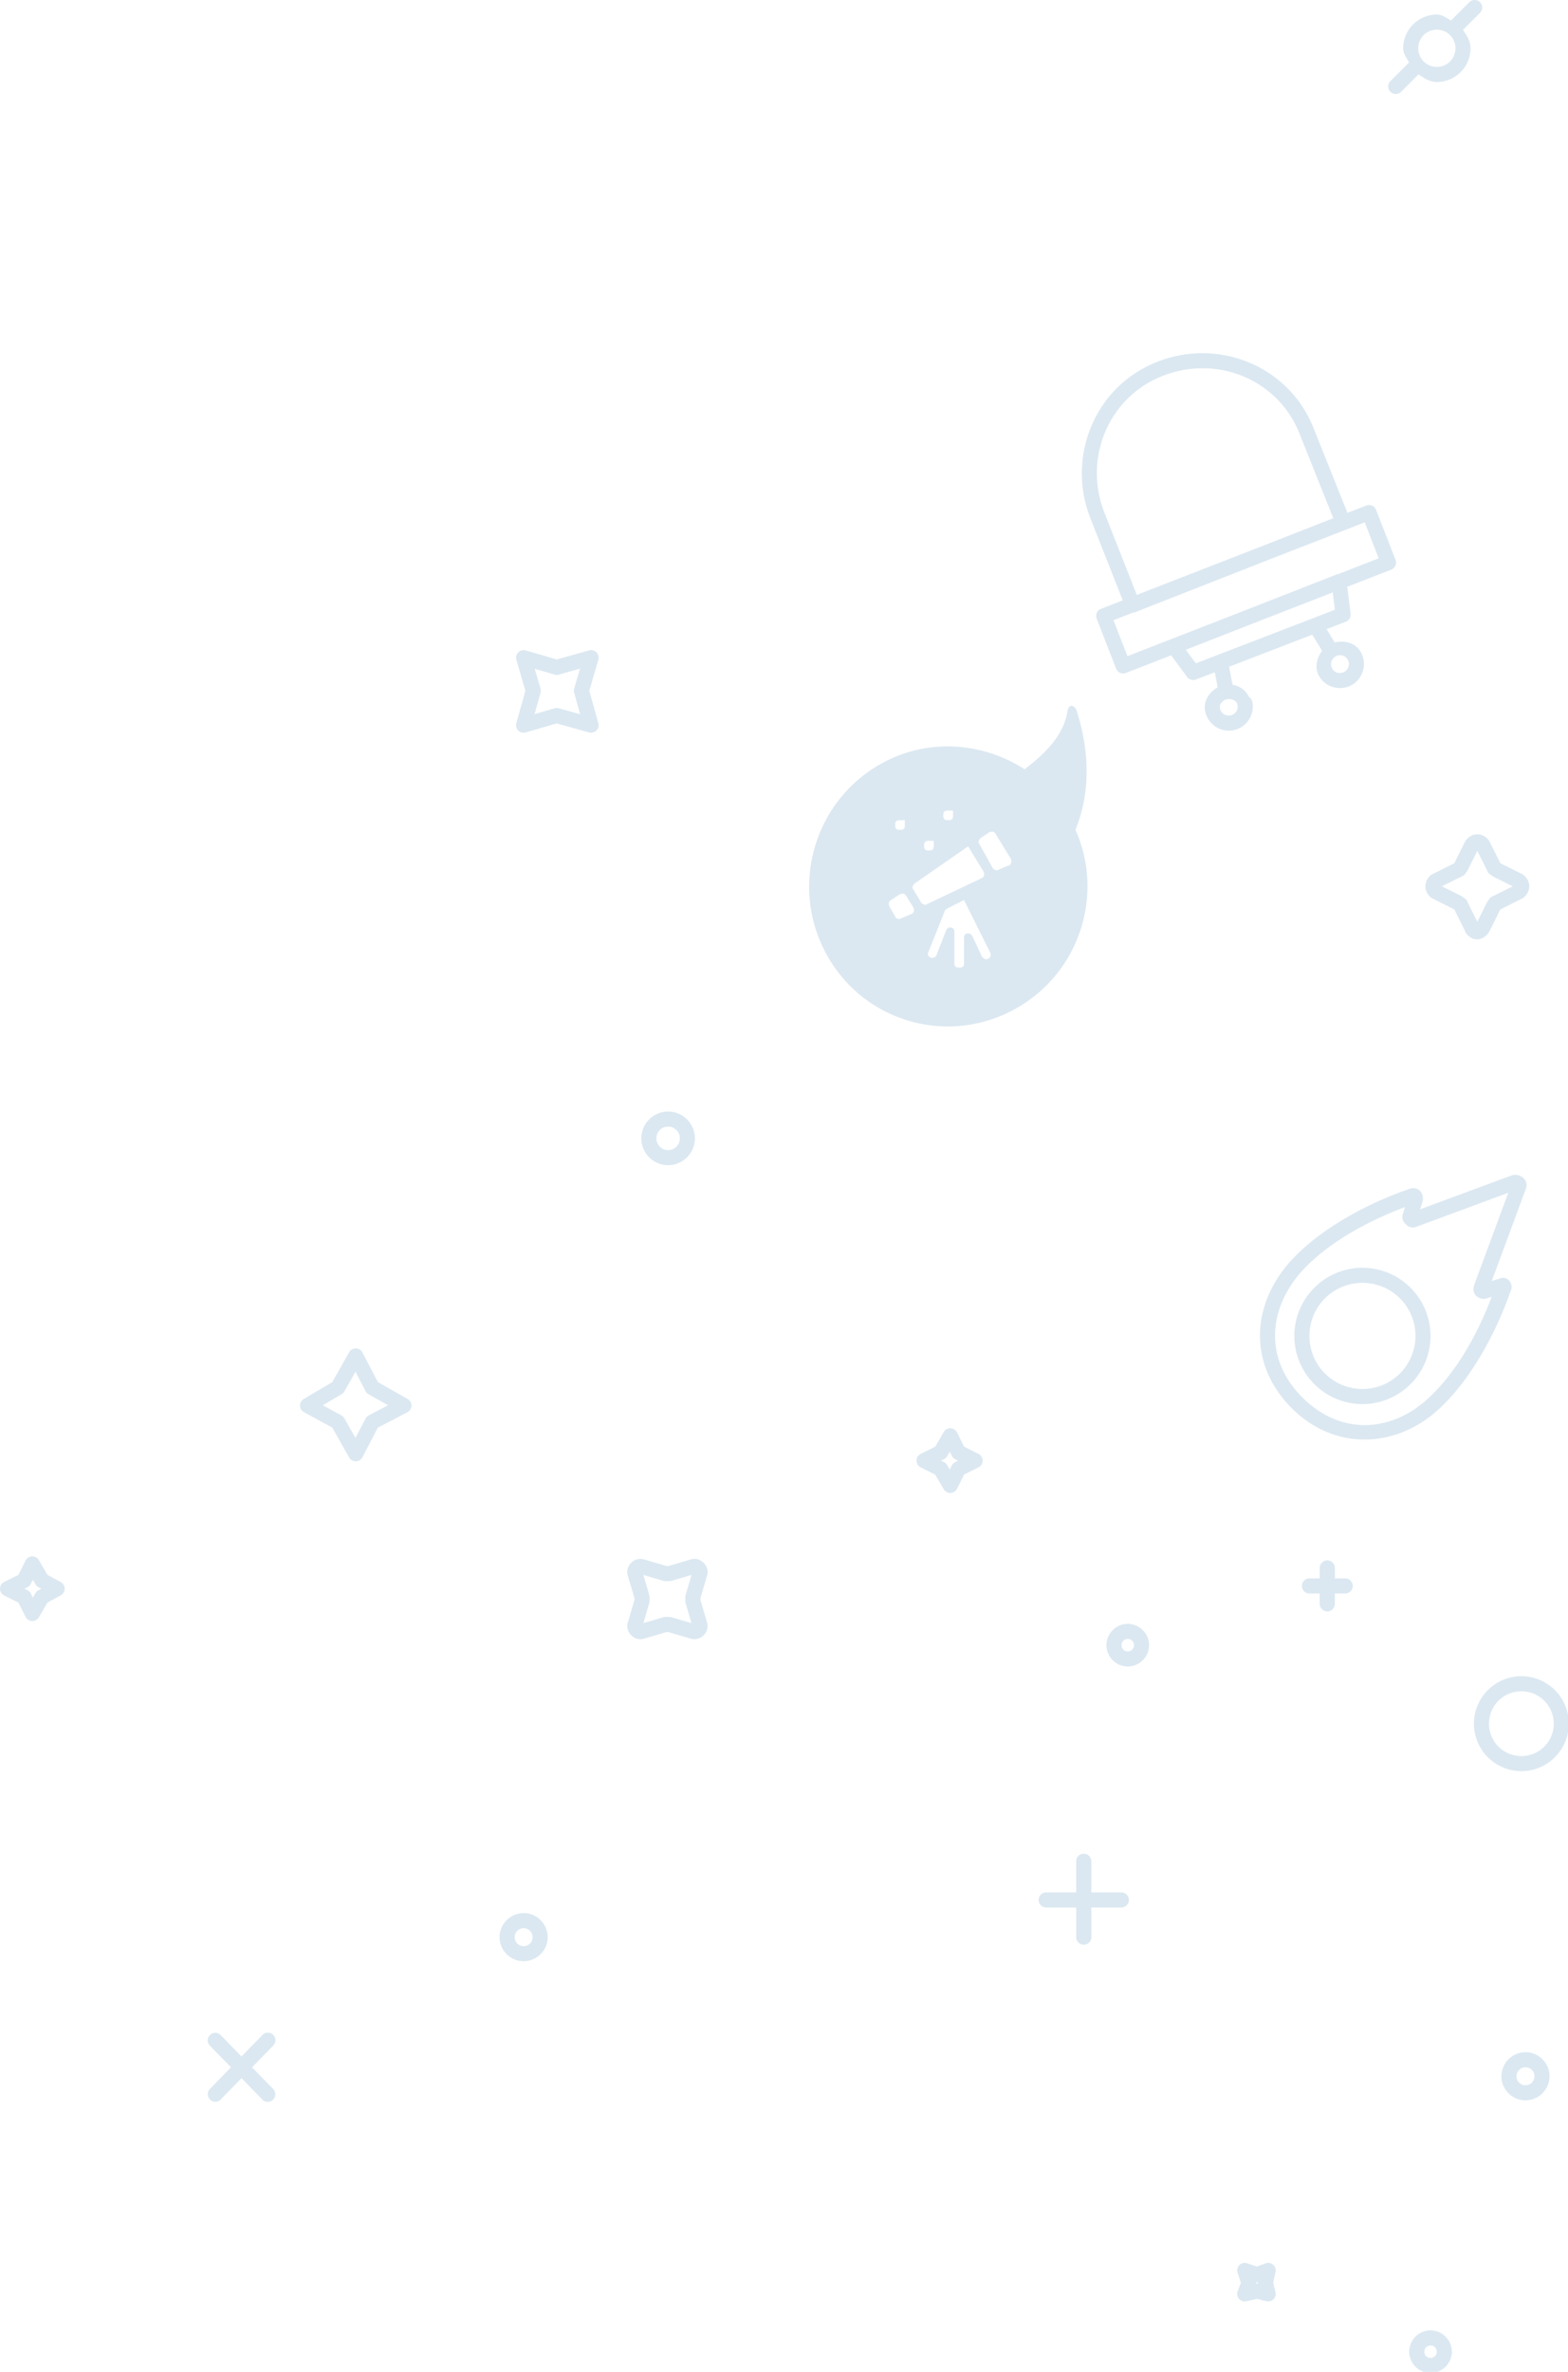 <svg xmlns="http://www.w3.org/2000/svg" viewBox="0 0 113.997 172.303" id="welcome-left-bottom" height="183.789" width="121.597">
    <defs>
        <style type="text/css" id="style2"><![CDATA[
            .outline2 {
                fill: #dbe8f1;
            }
        ]]></style>
    </defs>
    <g class="outline2">
        <path id="telescopeBubble" transform="scale(.938)" d="M83.092 54.67c-.16-.027-.32.108-.373.535-.32 1.707-1.6 3.093-3.307 4.373-3.307-2.133-7.68-2.454-11.307-.32-5.12 2.986-6.933 9.6-3.947 14.826 2.987 5.227 9.599 6.934 14.719 3.947 4.8-2.773 6.72-8.746 4.48-13.76 1.387-3.413.855-6.827.108-9.173-.053-.214-.213-.401-.373-.428zm-9.654 8.107h.427v.428c0 .213-.107.318-.32.318h-.108c-.213 0-.32-.105-.32-.318v-.107c0-.214.107-.32.32-.32zm-3.733.746h.426v.428c0 .214-.107.32-.32.32h-.106c-.213 0-.32-.106-.32-.32v-.107c0-.214.107-.32.32-.32zm7.24.895a.291.291 0 0 1 .227.172l1.172 1.922c.106.213 0 .533-.213.533l-.746.318c-.107.107-.321.001-.428-.105l-1.066-1.92c-.107-.107 0-.321.107-.428l.64-.426a.536.536 0 0 1 .307-.066zm-5 .707h.426v.426c0 .213-.107.32-.32.32h-.106c-.213 0-.32-.107-.32-.32v-.108c0-.213.107-.318.32-.318zm3.092.426l1.174 1.92c.107.213.108.426-.106.533l-4.267 2.027c-.107.107-.32 0-.426-.107l-.64-1.067c-.107-.106 0-.319.107-.425zm-5.025 3.666a.294.294 0 0 1 .226.174l.533.853c.107.213.106.427-.107.533l-.746.32c-.213.107-.427.107-.533-.107l-.428-.746c-.107-.213-.106-.426.107-.533l.641-.428a.536.536 0 0 1 .307-.066zm4.707.494l2.025 4.053c.107.213 0 .533-.32.533-.107 0-.212-.106-.319-.213l-.748-1.6c-.213-.32-.638-.214-.638.106v2.027c0 .214-.107.32-.32.32h-.108c-.213 0-.32-.106-.32-.32v-2.453c0-.427-.532-.427-.639-.107l-.748 1.92c0 .106-.214.214-.32.214-.214 0-.425-.214-.319-.427l1.28-3.2c0-.106.106-.106.213-.212z"/>
        <path id="ufo" d="M87.666 25.662a8.864 8.864 0 0 0-3.412.58c-4.582 1.707-6.721 6.836-5.018 11.307a.549.549 0 0 0 .002.006l2.389 6.062-1.584.615a.549.549 0 0 0-.312.711l1.414 3.633a.549.549 0 0 0 .71.313l3.293-1.282 1.159 1.573a.549.549 0 0 0 .638.185l1.375-.529.207 1.094c-.62.368-1.056 1-.908 1.744a1.756 1.756 0 0 0 2.055 1.373 1.757 1.757 0 0 0 1.375-2.057.549.549 0 0 0-.238-.353h-.002c-.245-.5-.66-.794-1.2-.895l-.25-1.306 6.045-2.329.717 1.172c-.403.554-.574 1.251-.2 1.87a.549.549 0 0 0 0 .001 1.756 1.756 0 0 0 2.403.586 1.755 1.755 0 0 0 .586-2.4c-.399-.657-1.162-.829-1.877-.666l-.59-.965 1.403-.539a.549.549 0 0 0 .345-.58l-.244-1.959 3.198-1.244a.549.549 0 0 0 .312-.71l-1.414-3.634a.549.549 0 0 0-.709-.312l-1.371.533-2.4-5.996-.003-.002c-1.28-3.437-4.485-5.502-7.894-5.6zm-.031 1.092c2.984.08 5.777 1.878 6.898 4.89a.549.549 0 0 0 .006.014l2.395 5.987-4.98 1.953-9.306 3.62-2.388-6.06v-.002l-.002-.004c-1.492-3.926.367-8.39 4.38-9.884a.549.549 0 0 0 .005-.002 7.808 7.808 0 0 1 2.992-.512zM99.22 37.947l1.015 2.614-2.957 1.15a.549.549 0 0 0-.13.033l-7.075 2.77-8.105 3.154-1.016-2.611 1.428-.557a.549.549 0 0 0 .168-.035l9.879-3.875zm-2.326 5.09l.156 1.26-10.11 3.894-.728-.986 4.726-1.851zm.199 4.652a.64.64 0 0 1 .879.215.643.643 0 0 1-.22.895.642.642 0 0 1-.894-.219c-.185-.306-.082-.68.215-.875a.549.549 0 0 0 .02-.016zm-7.762 3.088c.288.019.579.129.639.428a.549.549 0 0 0 0 .002.642.642 0 0 1-.51.764.643.643 0 0 1-.766-.512c-.06-.305.167-.527.434-.65a.549.549 0 0 0 .203-.032z"/>
        <path id="comet" transform="scale(.938)" d="M117.385 90.992a.585.585 0 0 0-.203.037l-7.112 2.63.194-.63a.585.585 0 0 0 .025-.172c0-.204-.036-.486-.314-.695-.277-.207-.636-.146-.848-.04-1.39.467-5.711 2.144-8.69 5.122-1.687 1.687-2.67 3.743-2.771 5.84-.101 2.097.696 4.219 2.451 5.975 3.514 3.513 8.538 3.06 11.815-.323l.004-.004c2.969-2.971 4.65-7.285 5.123-8.685a.728.728 0 0 0 .023-.705.657.657 0 0 0-.42-.356c-.235-.067-.522.048-.652.178l.242-.147-.629.196 2.631-7.113-.027.058a.82.82 0 0 0 .076-.521.785.785 0 0 0-.274-.438c-.23-.184-.44-.207-.644-.207zm-.483 1.389l-2.627 7.1.028-.06c-.106.212-.168.576.04.854.21.278.49.315.694.315a.585.585 0 0 0 .174-.027l.404-.125c-.624 1.659-2.08 5.04-4.512 7.472a.585.585 0 0 0-.006.006c-2.91 3.011-7.054 3.412-10.152.315-1.55-1.551-2.195-3.322-2.11-5.092.086-1.77.916-3.556 2.428-5.069 2.495-2.494 6.04-3.99 7.635-4.578l-.18.58a.585.585 0 0 0-.025.172c0 .222.07.322.13.412.058.091.125.163.21.23a.771.771 0 0 0 .361.173.759.759 0 0 0 .618-.188l-.211.135zM105.6 98.187a5.289 5.289 0 0 0-5.28 5.28 5.289 5.289 0 0 0 5.28 5.28 5.289 5.289 0 0 0 5.279-5.28 5.289 5.289 0 0 0-5.28-5.28zm0 1.17a4.101 4.101 0 0 1 4.109 4.11 4.1 4.1 0 0 1-4.11 4.107 4.098 4.098 0 0 1-4.107-4.107 4.1 4.1 0 0 1 4.108-4.11z"/>
        <path id="stars" transform="scale(.938)" d="M114.28 0a.585.585 0 0 0-.403.178l-1.408 1.408c-.358-.185-.673-.459-1.102-.459a2.622 2.622 0 0 0-2.611 2.613c0 .429.274.742.459 1.1l-1.444 1.443a.585.585 0 1 0 .827.828l1.35-1.351c.423.296.867.592 1.42.592a2.62 2.62 0 0 0 2.61-2.612c0-.553-.293-.998-.59-1.422l1.317-1.314A.585.585 0 0 0 114.28 0zm-2.913 2.299c.803 0 1.442.638 1.442 1.441s-.639 1.442-1.442 1.442a1.432 1.432 0 0 1-1.441-1.442c0-.803.638-1.441 1.441-1.441zM40.574 50.352a.585.585 0 0 0-.55.75l.699 2.398-.702 2.506a.585.585 0 0 0 .727.719l2.4-.698 2.506.7a.585.585 0 0 0 .721-.721l-.701-2.506.699-2.398a.585.585 0 0 0-.719-.727l-2.506.7-2.4-.7a.585.585 0 0 0-.174-.023zm4.381 1.433l-.453 1.549a.585.585 0 0 0 0 .322l.465 1.664-1.664-.466a.585.585 0 0 0-.323.002l-1.548.453.463-1.653a.585.585 0 0 0 0-.322l-.45-1.537 1.535.45a.585.585 0 0 0 .323.001zm69.549 12.834c-.355 0-.706.19-.912.5a.585.585 0 0 0-.037.065l-.836 1.671v.002l-1.676.836a.585.585 0 0 0-.064.038c-.31.206-.5.559-.5.914s.19.707.5.914a.585.585 0 0 0 .064.035l1.676.838.836 1.674-.045-.122c.109.436.542.766.955.766.413 0 .794-.257.988-.644l.838-1.674 1.676-.838a.585.585 0 0 0 .062-.035c.31-.207.5-.56.5-.914 0-.355-.19-.708-.5-.914a.585.585 0 0 0-.062-.038l-1.676-.836-.838-1.673a.585.585 0 0 0-.035-.065c-.207-.31-.56-.5-.914-.5zm0 1.281l.74 1.479c.02.061.044.123.078.172.078.11.16.163.205.193.09.06.073.049.057.033a.585.585 0 0 0 .15.11l1.516.758-1.457.726a.686.686 0 0 0-.389.295c-.06.09-.049.072-.033.057a.585.585 0 0 0-.111.152l-.756 1.514-.727-1.455a.7.7 0 0 0-.295-.391c-.09-.06-.072-.049-.056-.033a.585.585 0 0 0-.153-.11l-1.513-.755 1.457-.729a.7.7 0 0 0 .387-.293c.06-.09.048-.074.033-.059a.585.585 0 0 0 .111-.152zM51.785 86.086c-1.14 0-2.078.937-2.078 2.078 0 1.141.937 2.078 2.078 2.078 1.141 0 2.078-.937 2.078-2.078 0-1.14-.937-2.078-2.078-2.078zm0 1.17a.9.9 0 0 1 .908.908.9.9 0 0 1-.908.908.9.9 0 0 1-.908-.908.9.9 0 0 1 .908-.908zm-24.22 17.178a.585.585 0 0 0-.503.295l-1.31 2.316-2.213 1.309a.585.585 0 0 0 .02 1.017l2.199 1.2 1.304 2.308a.585.585 0 0 0 1.028-.018l1.195-2.29 2.29-1.194a.585.585 0 0 0 .017-1.03l-2.303-1.302-1.2-2.297a.585.585 0 0 0-.525-.314zm-.012 1.81l.781 1.498a.585.585 0 0 0 .228.238l1.518.858-1.498.781a.585.585 0 0 0-.248.248l-.781 1.498-.86-1.515a.585.585 0 0 0-.228-.225l-1.444-.787 1.46-.863a.585.585 0 0 0 .212-.217zm46.103 4.375a.585.585 0 0 0-.51.291l-.658 1.13-1.125.56a.585.585 0 0 0 0 1.048l1.125.563.658 1.129a.585.585 0 0 0 1.03-.033l.55-1.108 1.108-.55a.585.585 0 0 0 0-1.05l-1.107-.552-.551-1.106a.585.585 0 0 0-.52-.322zm-.043 1.815l.157.312a.585.585 0 0 0 .26.262l.232.117-.233.117a.585.585 0 0 0-.26.26l-.156.312-.203-.345a.585.585 0 0 0-.244-.227l-.232-.117.232-.117a.585.585 0 0 0 .244-.229zm-71.142 8.105a.585.585 0 0 0-.489.322l-.552 1.108-1.108.552a.585.585 0 0 0 0 1.045l1.108.555.552 1.104a.585.585 0 0 0 1.028.033l.666-1.137 1.03-.562a.585.585 0 0 0 0-1.028l-1.03-.562-.666-1.14a.585.585 0 0 0-.54-.29zm47.19.193c-.656-.014-1.216.656-.993 1.325l.506 1.71v.153l-.506 1.713c-.255.764.511 1.528 1.275 1.273l1.713-.504h.15l1.714.504c.764.255 1.528-.51 1.273-1.273l-.504-1.713v-.152l.504-1.711c.255-.764-.51-1.528-1.273-1.274l-1.713.502h-.15l-1.714-.502a.957.957 0 0 0-.283-.05zm53.208.118a.585.585 0 0 0-.576.593v.803h-.8a.585.585 0 1 0 0 1.17h.8v.8a.585.585 0 1 0 1.17 0v-.8h.8a.585.585 0 1 0 0-1.17h-.8v-.803a.585.585 0 0 0-.594-.593zm-53.004 1.127l1.541.455a.585.585 0 0 0 .164.023h.323a.585.585 0 0 0 .164-.023l1.54-.455-.452 1.54a.585.585 0 0 0-.026.167v.32a.585.585 0 0 0 .026.164l.45 1.543-1.538-.455a.585.585 0 0 0-.164-.024h-.323a.585.585 0 0 0-.164.024l-1.539.455.451-1.543a.585.585 0 0 0 .026-.164v-.32a.585.585 0 0 0-.026-.166zm-47.32.377l.201.345a.585.585 0 0 0 .225.219l.232.127-.232.125a.585.585 0 0 0-.225.219l-.201.345-.156-.312a.585.585 0 0 0-.262-.262l-.232-.117.232-.115a.585.585 0 0 0 .262-.262zm84.865 3.412c-.905 0-1.65.745-1.65 1.65a1.66 1.66 0 0 0 1.65 1.652c.905 0 1.652-.747 1.652-1.652a1.66 1.66 0 0 0-1.652-1.65zm0 1.17c.273 0 .485.207.485.48a.478.478 0 0 1-.485.484.474.474 0 0 1-.48-.484c0-.273.207-.48.48-.48zm30.508 2.882a3.688 3.688 0 0 0-3.678 3.68 3.685 3.685 0 0 0 3.678 3.676 3.685 3.685 0 0 0 3.678-3.676 3.688 3.688 0 0 0-3.678-3.68zm0 1.17a2.502 2.502 0 0 1 2.51 2.51 2.5 2.5 0 0 1-2.51 2.508 2.499 2.499 0 0 1-2.508-2.508 2.5 2.5 0 0 1 2.508-2.51zM83.99 143.57a.585.585 0 0 0-.578.594v2.402H81.12a.585.585 0 1 0 0 1.168h2.293v2.297a.586.586 0 0 0 1.172 0v-2.297h2.293a.585.585 0 1 0 0-1.168h-2.293v-2.402a.585.585 0 0 0-.594-.594zm-43.404 4.596a1.876 1.876 0 0 0-1.867 1.865c0 1.023.844 1.864 1.867 1.864 1.023 0 1.863-.84 1.863-1.864 0-1.023-.84-1.865-1.863-1.865zm0 1.17c.39 0 .693.305.693.695 0 .391-.302.694-.693.694a.685.685 0 0 1-.695-.694c0-.39.304-.695.695-.695zm-23.893 8.103a.585.585 0 0 0-.42 1l1.63 1.672-1.63 1.672a.585.585 0 1 0 .838.817l1.608-1.65 1.605 1.65a.586.586 0 1 0 .84-.817l-1.629-1.672 1.63-1.672a.586.586 0 1 0-.84-.816l-1.606 1.65-1.608-1.65a.585.585 0 0 0-.418-.184zm101.545 1.5a1.874 1.874 0 0 0-1.865 1.866c0 1.023.842 1.863 1.865 1.863 1.023 0 1.864-.84 1.864-1.863 0-1.023-.84-1.866-1.864-1.866zm0 1.168c.391 0 .696.307.696.698 0 .39-.305.695-.696.695a.687.687 0 0 1-.695-.695c0-.391.305-.698.695-.698zm-21.748 15.15a.585.585 0 0 0-.566.772l.254.764-.248.658a.585.585 0 0 0 .674.778l.826-.184.72.18a.585.585 0 0 0 .707-.71l-.177-.72.183-.824a.585.585 0 0 0-.777-.676l-.658.248-.766-.254a.585.585 0 0 0-.172-.031zm.889 1.49a.585.585 0 0 0 .119 0 .585.585 0 0 0-.002.114.585.585 0 0 0-.117 0 .585.585 0 0 0 0-.115zm13.498 3.737a1.66 1.66 0 0 0-1.65 1.653 1.66 1.66 0 0 0 1.65 1.652c.905 0 1.652-.747 1.652-1.652 0-.906-.747-1.653-1.652-1.653zm0 1.172c.273 0 .484.208.484.48a.476.476 0 0 1-.484.483.473.473 0 0 1-.48-.482c0-.273.207-.48.48-.48z"/>
    </g>
</svg>
